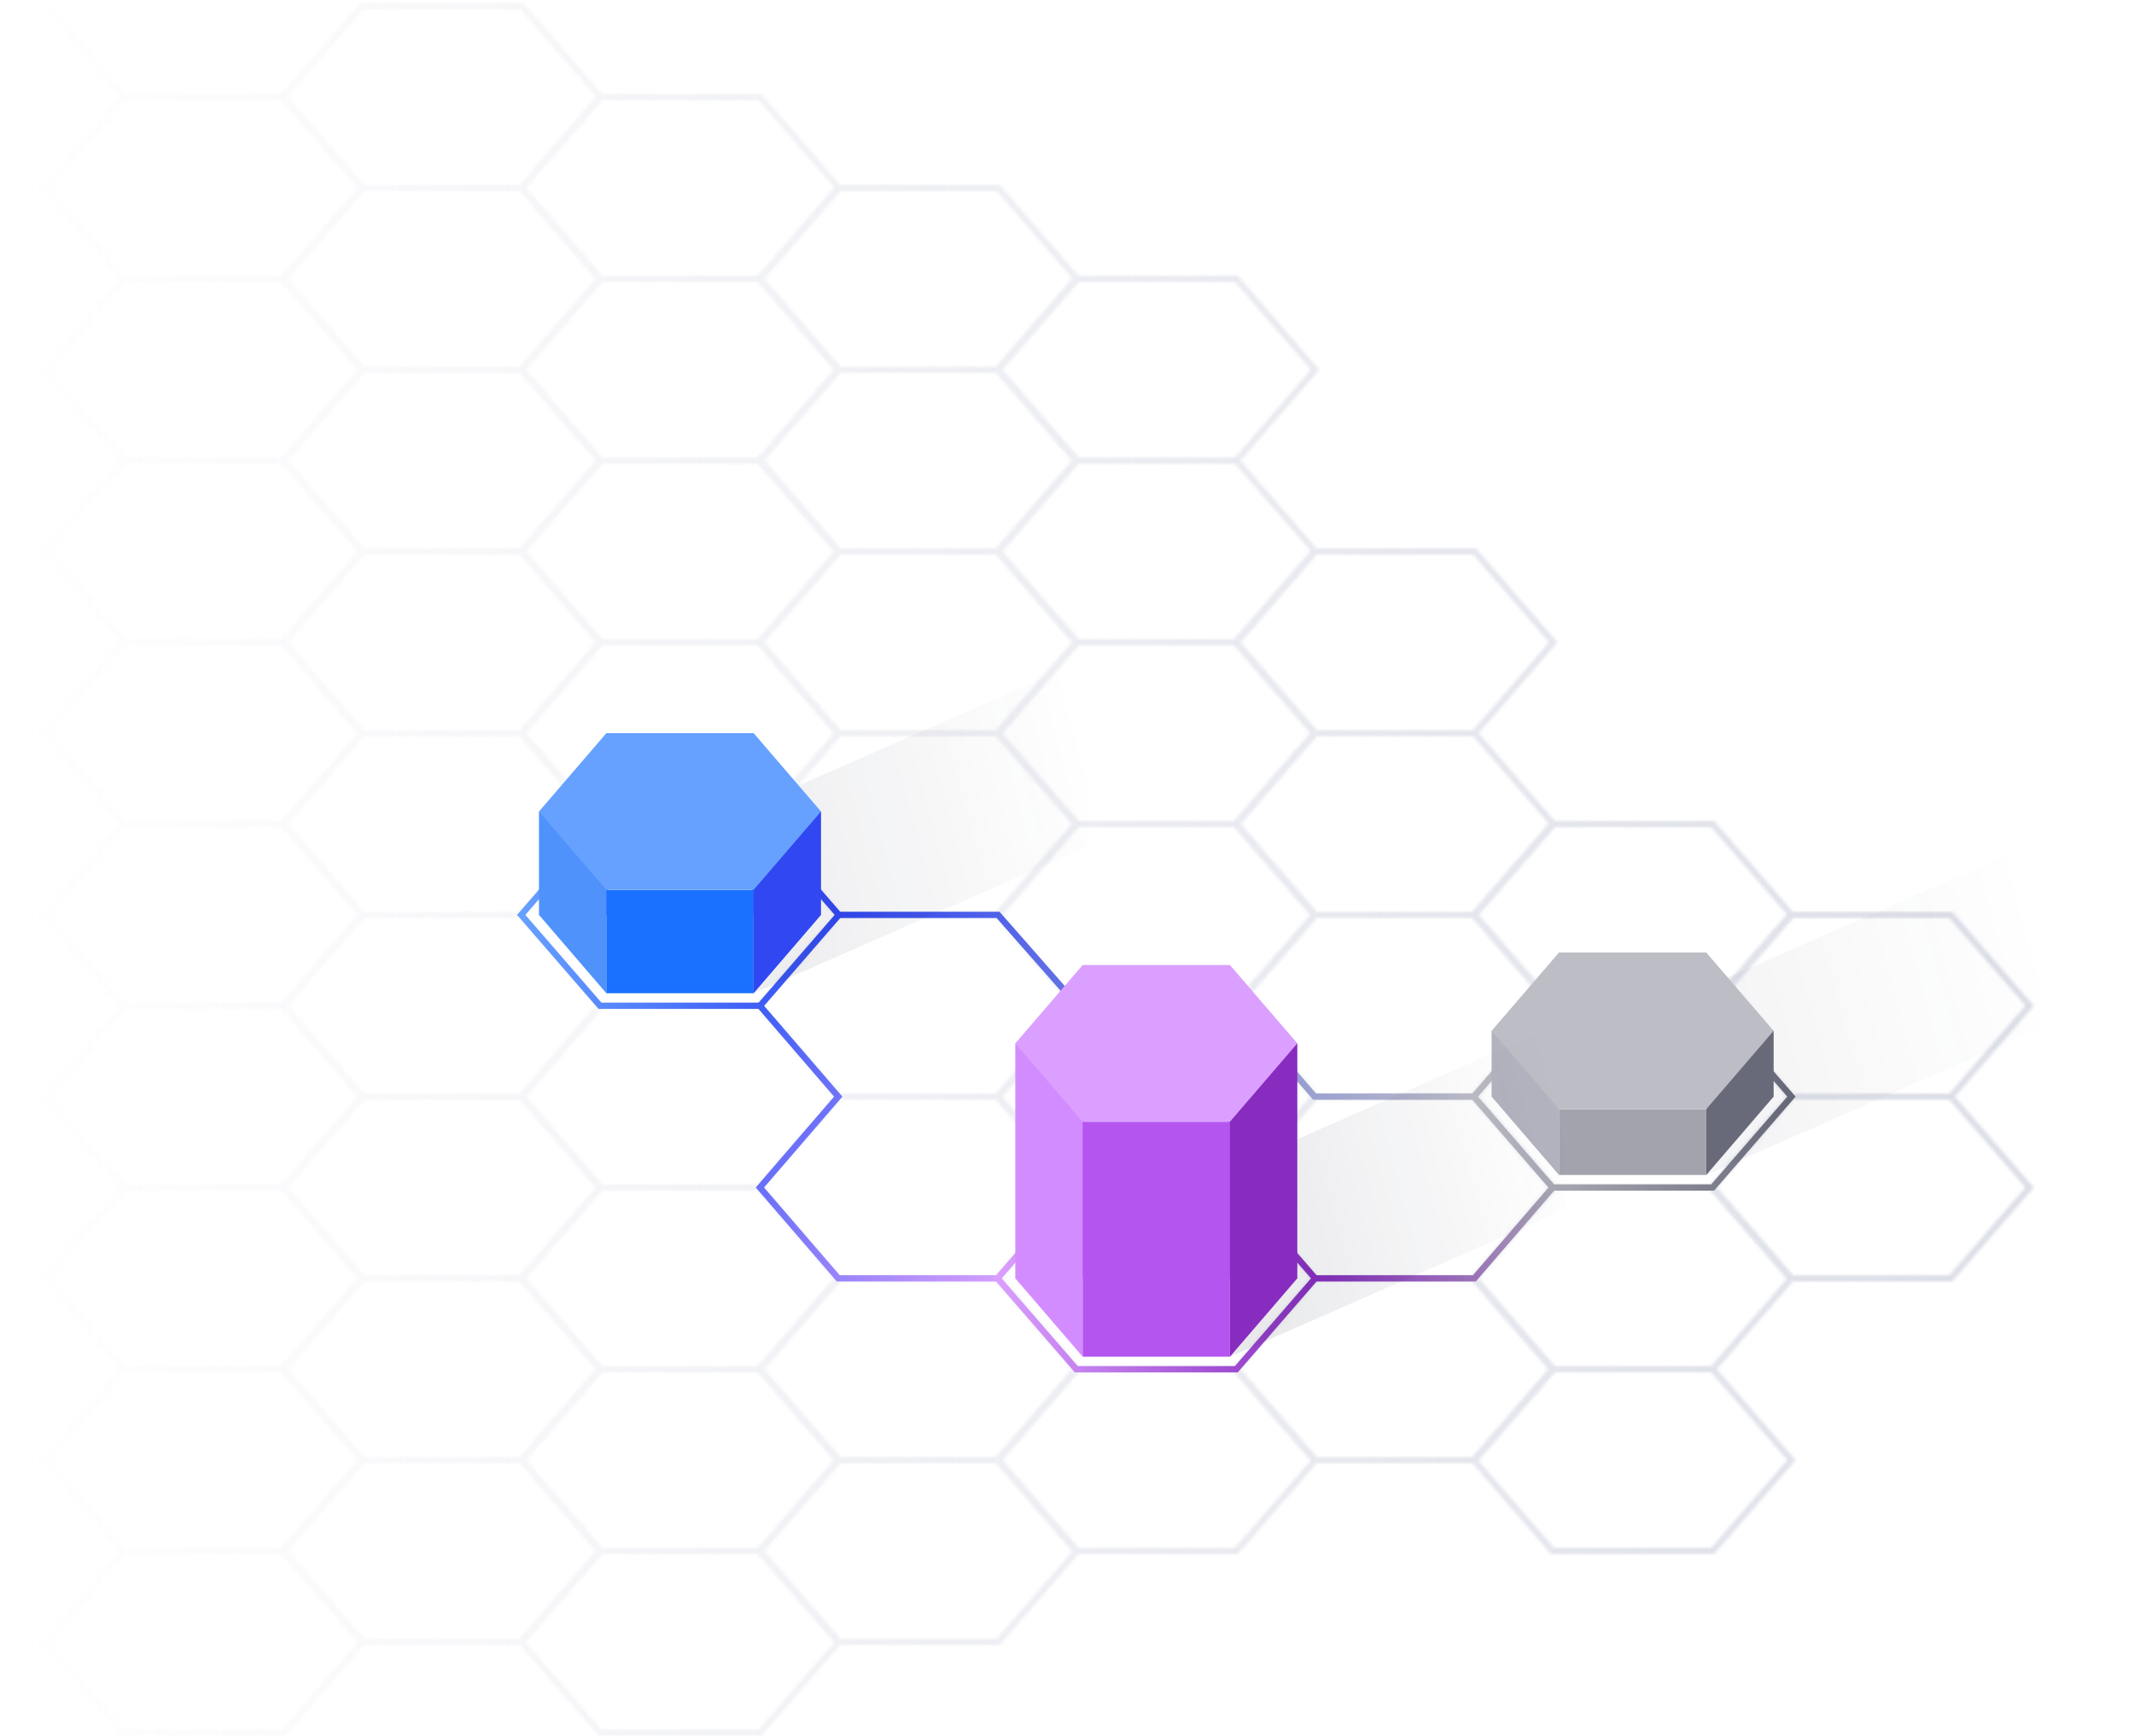 <svg width="681" height="554" viewBox="0 0 681 554" fill="none" xmlns="http://www.w3.org/2000/svg">
<g clip-path="url(#clip0)">
<mask id="mask0" mask-type="alpha" maskUnits="userSpaceOnUse" x="-63" y="1" width="712" height="553">
<path d="M115.457 60L90.323 31L115.457 2L166.543 2L191.677 31L166.543 60H115.457Z" stroke="black" stroke-width="2"/>
<path d="M115.457 118L90.323 89L115.457 60L166.543 60L191.677 89L166.543 118H115.457Z" stroke="black" stroke-width="2"/>
<path d="M115.457 176L90.323 147L115.457 118L166.543 118L191.677 147L166.543 176H115.457Z" stroke="black" stroke-width="2"/>
<path d="M115.457 234L90.323 205L115.457 176L166.543 176L191.677 205L166.543 234H115.457Z" stroke="black" stroke-width="2"/>
<path d="M115.457 292L90.323 263L115.457 234L166.543 234L191.677 263L166.543 292H115.457Z" stroke="black" stroke-width="2"/>
<path d="M115.457 350L90.323 321L115.457 292L166.543 292L191.677 321L166.543 350H115.457Z" stroke="black" stroke-width="2"/>
<path d="M115.457 408L90.323 379L115.457 350L166.543 350L191.677 379L166.543 408H115.457Z" stroke="black" stroke-width="2"/>
<path d="M115.457 466L90.323 437L115.457 408L166.543 408L191.677 437L166.543 466H115.457Z" stroke="black" stroke-width="2"/>
<path d="M115.457 524L90.323 495L115.457 466L166.543 466L191.677 495L166.543 524H115.457Z" stroke="black" stroke-width="2"/>
<path d="M-36.543 60L-61.677 31L-36.543 2L14.543 2L39.677 31L14.543 60H-36.543Z" stroke="black" stroke-width="2"/>
<path d="M-36.543 118L-61.677 89L-36.543 60L14.543 60L39.677 89L14.543 118H-36.543Z" stroke="black" stroke-width="2"/>
<path d="M-36.543 176L-61.677 147L-36.543 118L14.543 118L39.677 147L14.543 176H-36.543Z" stroke="black" stroke-width="2"/>
<path d="M-36.543 234L-61.677 205L-36.543 176L14.543 176L39.677 205L14.543 234H-36.543Z" stroke="black" stroke-width="2"/>
<path d="M-36.543 292L-61.677 263L-36.543 234L14.543 234L39.677 263L14.543 292H-36.543Z" stroke="black" stroke-width="2"/>
<path d="M-36.543 350L-61.677 321L-36.543 292L14.543 292L39.677 321L14.543 350H-36.543Z" stroke="black" stroke-width="2"/>
<path d="M-36.543 408L-61.677 379L-36.543 350L14.543 350L39.677 379L14.543 408H-36.543Z" stroke="black" stroke-width="2"/>
<path d="M-36.543 466L-61.677 437L-36.543 408L14.543 408L39.677 437L14.543 466H-36.543Z" stroke="black" stroke-width="2"/>
<path d="M-36.543 524L-61.677 495L-36.543 466L14.543 466L39.677 495L14.543 524H-36.543Z" stroke="black" stroke-width="2"/>
<path d="M191.457 89L166.323 60L191.457 31L242.543 31L267.677 60L242.543 89H191.457Z" stroke="black" stroke-width="2"/>
<path d="M191.457 147L166.323 118L191.457 89L242.543 89L267.677 118L242.543 147H191.457Z" stroke="black" stroke-width="2"/>
<path d="M191.457 205L166.323 176L191.457 147L242.543 147L267.677 176L242.543 205H191.457Z" stroke="black" stroke-width="2"/>
<path d="M191.457 263L166.323 234L191.457 205L242.543 205L267.677 234L242.543 263H191.457Z" stroke="black" stroke-width="2"/>
<path d="M191.457 321L166.323 292L191.457 263L242.543 263L267.677 292L242.543 321H191.457Z" stroke="black" stroke-width="2"/>
<path d="M191.457 379L166.323 350L191.457 321L242.543 321L267.677 350L242.543 379H191.457Z" stroke="black" stroke-width="2"/>
<path d="M191.457 437L166.323 408L191.457 379L242.543 379L267.677 408L242.543 437H191.457Z" stroke="black" stroke-width="2"/>
<path d="M191.457 495L166.323 466L191.457 437L242.543 437L267.677 466L242.543 495H191.457Z" stroke="black" stroke-width="2"/>
<path d="M191.457 553L166.323 524L191.457 495L242.543 495L267.677 524L242.543 553H191.457Z" stroke="black" stroke-width="2"/>
<path d="M39.457 89L14.323 60L39.457 31L90.543 31L115.677 60L90.543 89H39.457Z" stroke="black" stroke-width="2"/>
<path d="M39.457 147L14.323 118L39.457 89L90.543 89L115.677 118L90.543 147H39.457Z" stroke="black" stroke-width="2"/>
<path d="M39.457 205L14.323 176L39.457 147L90.543 147L115.677 176L90.543 205H39.457Z" stroke="black" stroke-width="2"/>
<path d="M39.457 263L14.323 234L39.457 205L90.543 205L115.677 234L90.543 263H39.457Z" stroke="black" stroke-width="2"/>
<path d="M39.457 321L14.323 292L39.457 263L90.543 263L115.677 292L90.543 321H39.457Z" stroke="black" stroke-width="2"/>
<path d="M39.457 379L14.323 350L39.457 321L90.543 321L115.677 350L90.543 379H39.457Z" stroke="black" stroke-width="2"/>
<path d="M39.457 437L14.323 408L39.457 379L90.543 379L115.677 408L90.543 437H39.457Z" stroke="black" stroke-width="2"/>
<path d="M39.457 495L14.323 466L39.457 437L90.543 437L115.677 466L90.543 495H39.457Z" stroke="black" stroke-width="2"/>
<path d="M39.457 553L14.323 524L39.457 495L90.543 495L115.677 524L90.543 553H39.457Z" stroke="black" stroke-width="2"/>
<path d="M267.457 118L242.323 89L267.457 60L318.543 60L343.677 89L318.543 118H267.457Z" stroke="black" stroke-width="2"/>
<path d="M267.457 176L242.323 147L267.457 118L318.543 118L343.677 147L318.543 176H267.457Z" stroke="black" stroke-width="2"/>
<path d="M267.457 234L242.323 205L267.457 176L318.543 176L343.677 205L318.543 234H267.457Z" stroke="black" stroke-width="2"/>
<path d="M267.457 292L242.323 263L267.457 234L318.543 234L343.677 263L318.543 292H267.457Z" stroke="black" stroke-width="2"/>
<path d="M267.457 350L242.323 321L267.457 292L318.543 292L343.677 321L318.543 350H267.457Z" stroke="black" stroke-width="2"/>
<path d="M267.457 408L242.323 379L267.457 350L318.543 350L343.677 379L318.543 408H267.457Z" stroke="black" stroke-width="2"/>
<path d="M267.457 466L242.323 437L267.457 408L318.543 408L343.677 437L318.543 466H267.457Z" stroke="black" stroke-width="2"/>
<path d="M267.457 524L242.323 495L267.457 466L318.543 466L343.677 495L318.543 524H267.457Z" stroke="black" stroke-width="2"/>
<path d="M343.457 147L318.323 118L343.457 89L394.543 89L419.677 118L394.543 147H343.457Z" stroke="black" stroke-width="2"/>
<path d="M343.457 205L318.323 176L343.457 147L394.543 147L419.677 176L394.543 205H343.457Z" stroke="black" stroke-width="2"/>
<path d="M343.457 263L318.323 234L343.457 205L394.543 205L419.677 234L394.543 263H343.457Z" stroke="black" stroke-width="2"/>
<path d="M343.457 321L318.323 292L343.457 263L394.543 263L419.677 292L394.543 321H343.457Z" stroke="black" stroke-width="2"/>
<path d="M343.457 379L318.323 350L343.457 321L394.543 321L419.677 350L394.543 379H343.457Z" stroke="black" stroke-width="2"/>
<path d="M343.457 437L318.323 408L343.457 379L394.543 379L419.677 408L394.543 437H343.457Z" stroke="black" stroke-width="2"/>
<path d="M343.457 495L318.323 466L343.457 437L394.543 437L419.677 466L394.543 495H343.457Z" stroke="black" stroke-width="2"/>
<path d="M419.457 234L394.323 205L419.457 176L470.543 176L495.677 205L470.543 234H419.457Z" stroke="black" stroke-width="2"/>
<path d="M419.457 292L394.323 263L419.457 234L470.543 234L495.677 263L470.543 292H419.457Z" stroke="black" stroke-width="2"/>
<path d="M419.457 350L394.323 321L419.457 292L470.543 292L495.677 321L470.543 350H419.457Z" stroke="black" stroke-width="2"/>
<path d="M419.457 408L394.323 379L419.457 350L470.543 350L495.677 379L470.543 408H419.457Z" stroke="black" stroke-width="2"/>
<path d="M419.457 466L394.323 437L419.457 408L470.543 408L495.677 437L470.543 466H419.457Z" stroke="black" stroke-width="2"/>
<path d="M495.457 321L470.323 292L495.457 263L546.543 263L571.677 292L546.543 321H495.457Z" stroke="black" stroke-width="2"/>
<path d="M495.457 379L470.323 350L495.457 321L546.543 321L571.677 350L546.543 379H495.457Z" stroke="black" stroke-width="2"/>
<path d="M495.457 437L470.323 408L495.457 379L546.543 379L571.677 408L546.543 437H495.457Z" stroke="black" stroke-width="2"/>
<path d="M495.457 495L470.323 466L495.457 437L546.543 437L571.677 466L546.543 495H495.457Z" stroke="black" stroke-width="2"/>
<path d="M571.457 350L546.323 321L571.457 292L622.543 292L647.677 321L622.543 350H571.457Z" stroke="black" stroke-width="2"/>
<path d="M571.457 408L546.323 379L571.457 350L622.543 350L647.677 379L622.543 408H571.457Z" stroke="black" stroke-width="2"/>
</mask>
<g mask="url(#mask0)">
<rect width="681" height="554" fill="url(#paint0_linear)"/>
</g>
<path d="M242.5 321L267.5 350L242.5 379L267.5 408H318.5" stroke="url(#paint1_linear)" stroke-width="2"/>
<path d="M419.5 408H470.5L495.5 379" stroke="url(#paint2_linear)" stroke-width="2"/>
<path d="M267.5 292H318.5L344 321H394.5L419.5 350H470.5" stroke="url(#paint3_linear)" stroke-width="2"/>
<path d="M191.457 321L166.323 292L191.457 263L242.543 263L267.677 292L242.543 321H191.457Z" stroke="url(#paint4_linear)" stroke-width="2"/>
<path opacity="0.08" d="M240.5 257L347.5 210V270L240.5 317V257Z" fill="url(#paint5_linear)"/>
<path d="M172 292L193.5 267L193.5 317L172 292Z" fill="#4F92FC"/>
<rect x="172" y="259" width="22" height="33" fill="#4F92FC"/>
<path d="M240.5 267L262 292L240.5 317V267Z" fill="#3147F2"/>
<rect x="240" y="259" width="22" height="33" fill="#3147F2"/>
<path d="M193.5 284L240.5 284V317H193.5L193.5 284Z" fill="#1A71FF"/>
<path d="M172 259L193.5 234L240.5 234L262 259L240.5 284H193.5L172 259Z" fill="#66A1FF"/>
<path d="M495.457 379L470.323 350L495.457 321L546.543 321L571.677 350L546.543 379H495.457Z" stroke="url(#paint6_linear)" stroke-width="2"/>
<path opacity="0.05" d="M544.5 315L651.5 268V328L544.5 375V315Z" fill="url(#paint7_linear)"/>
<path d="M476 350L497.5 325L497.5 375L476 350Z" fill="#B3B3BF"/>
<rect x="476" y="329" width="22" height="21" fill="#B3B3BF"/>
<path d="M544.5 325L566 350L544.5 375V325Z" fill="#686A79"/>
<rect x="544" y="329" width="22" height="21" fill="#686A79"/>
<path d="M497.5 354L544.5 354V375H497.5L497.5 354Z" fill="#A2A3AD"/>
<path d="M476 329L497.5 304L544.5 304L566 329L544.5 354H497.5L476 329Z" fill="#BDBDC6"/>
<path d="M343.457 437L318.323 408L343.457 379L394.543 379L419.677 408L394.543 437H343.457Z" stroke="url(#paint8_linear)" stroke-width="2"/>
<path opacity="0.1" d="M392.5 373L499.5 326V386L392.5 433V373Z" fill="url(#paint9_linear)"/>
<path d="M324 408L345.5 383L345.5 433L324 408Z" fill="#D38CFF"/>
<rect x="324" y="333" width="22" height="75" fill="#D38CFF"/>
<path d="M392.5 383L414 408L392.5 433V383Z" fill="#882CC0"/>
<rect x="392" y="333" width="22" height="75" fill="#882CC0"/>
<path d="M345.5 358L392.5 358V433H345.5L345.5 358Z" fill="#B455F0"/>
<path d="M324 333L345.5 308L392.5 308L414 333L392.5 358H345.5L324 333Z" fill="#DBA0FF"/>
</g>
<defs>
<linearGradient id="paint0_linear" x1="3.24269e-06" y1="278.199" x2="681" y2="278.199" gradientUnits="userSpaceOnUse">
<stop stop-color="#DADCE6" stop-opacity="0"/>
<stop offset="1" stop-color="#DADCE6"/>
</linearGradient>
<linearGradient id="paint1_linear" x1="243" y1="321" x2="341" y2="382" gradientUnits="userSpaceOnUse">
<stop stop-color="#3F5EF5"/>
<stop offset="1" stop-color="#DBA0FF"/>
</linearGradient>
<linearGradient id="paint2_linear" x1="496" y1="379" x2="420" y2="408" gradientUnits="userSpaceOnUse">
<stop stop-color="#A6A6B1"/>
<stop offset="0.995" stop-color="#882CC0"/>
</linearGradient>
<linearGradient id="paint3_linear" x1="268" y1="292" x2="471" y2="350" gradientUnits="userSpaceOnUse">
<stop stop-color="#3147F2"/>
<stop offset="1" stop-color="#BDBDC6"/>
</linearGradient>
<linearGradient id="paint4_linear" x1="269" y1="322" x2="165" y2="322" gradientUnits="userSpaceOnUse">
<stop stop-color="#3147F2"/>
<stop offset="1" stop-color="#66A1FF"/>
</linearGradient>
<linearGradient id="paint5_linear" x1="240.5" y1="287.628" x2="351.878" y2="257.906" gradientUnits="userSpaceOnUse">
<stop stop-color="#1D213E"/>
<stop offset="1" stop-color="#1D213E" stop-opacity="0"/>
</linearGradient>
<linearGradient id="paint6_linear" x1="573" y1="380" x2="469" y2="380" gradientUnits="userSpaceOnUse">
<stop stop-color="#686A79"/>
<stop offset="1" stop-color="#BDBDC6"/>
</linearGradient>
<linearGradient id="paint7_linear" x1="544.5" y1="345.628" x2="655.878" y2="315.906" gradientUnits="userSpaceOnUse">
<stop stop-color="#1D213E"/>
<stop offset="1" stop-color="#1D213E" stop-opacity="0"/>
</linearGradient>
<linearGradient id="paint8_linear" x1="421" y1="438" x2="317" y2="438" gradientUnits="userSpaceOnUse">
<stop stop-color="#882CC0"/>
<stop offset="1" stop-color="#DBA0FF"/>
</linearGradient>
<linearGradient id="paint9_linear" x1="392.5" y1="403.628" x2="503.878" y2="373.906" gradientUnits="userSpaceOnUse">
<stop stop-color="#1D213E"/>
<stop offset="1" stop-color="#1D213E" stop-opacity="0"/>
</linearGradient>
<clipPath id="clip0">
<rect width="681" height="554" fill="white"/>
</clipPath>
</defs>
</svg>
